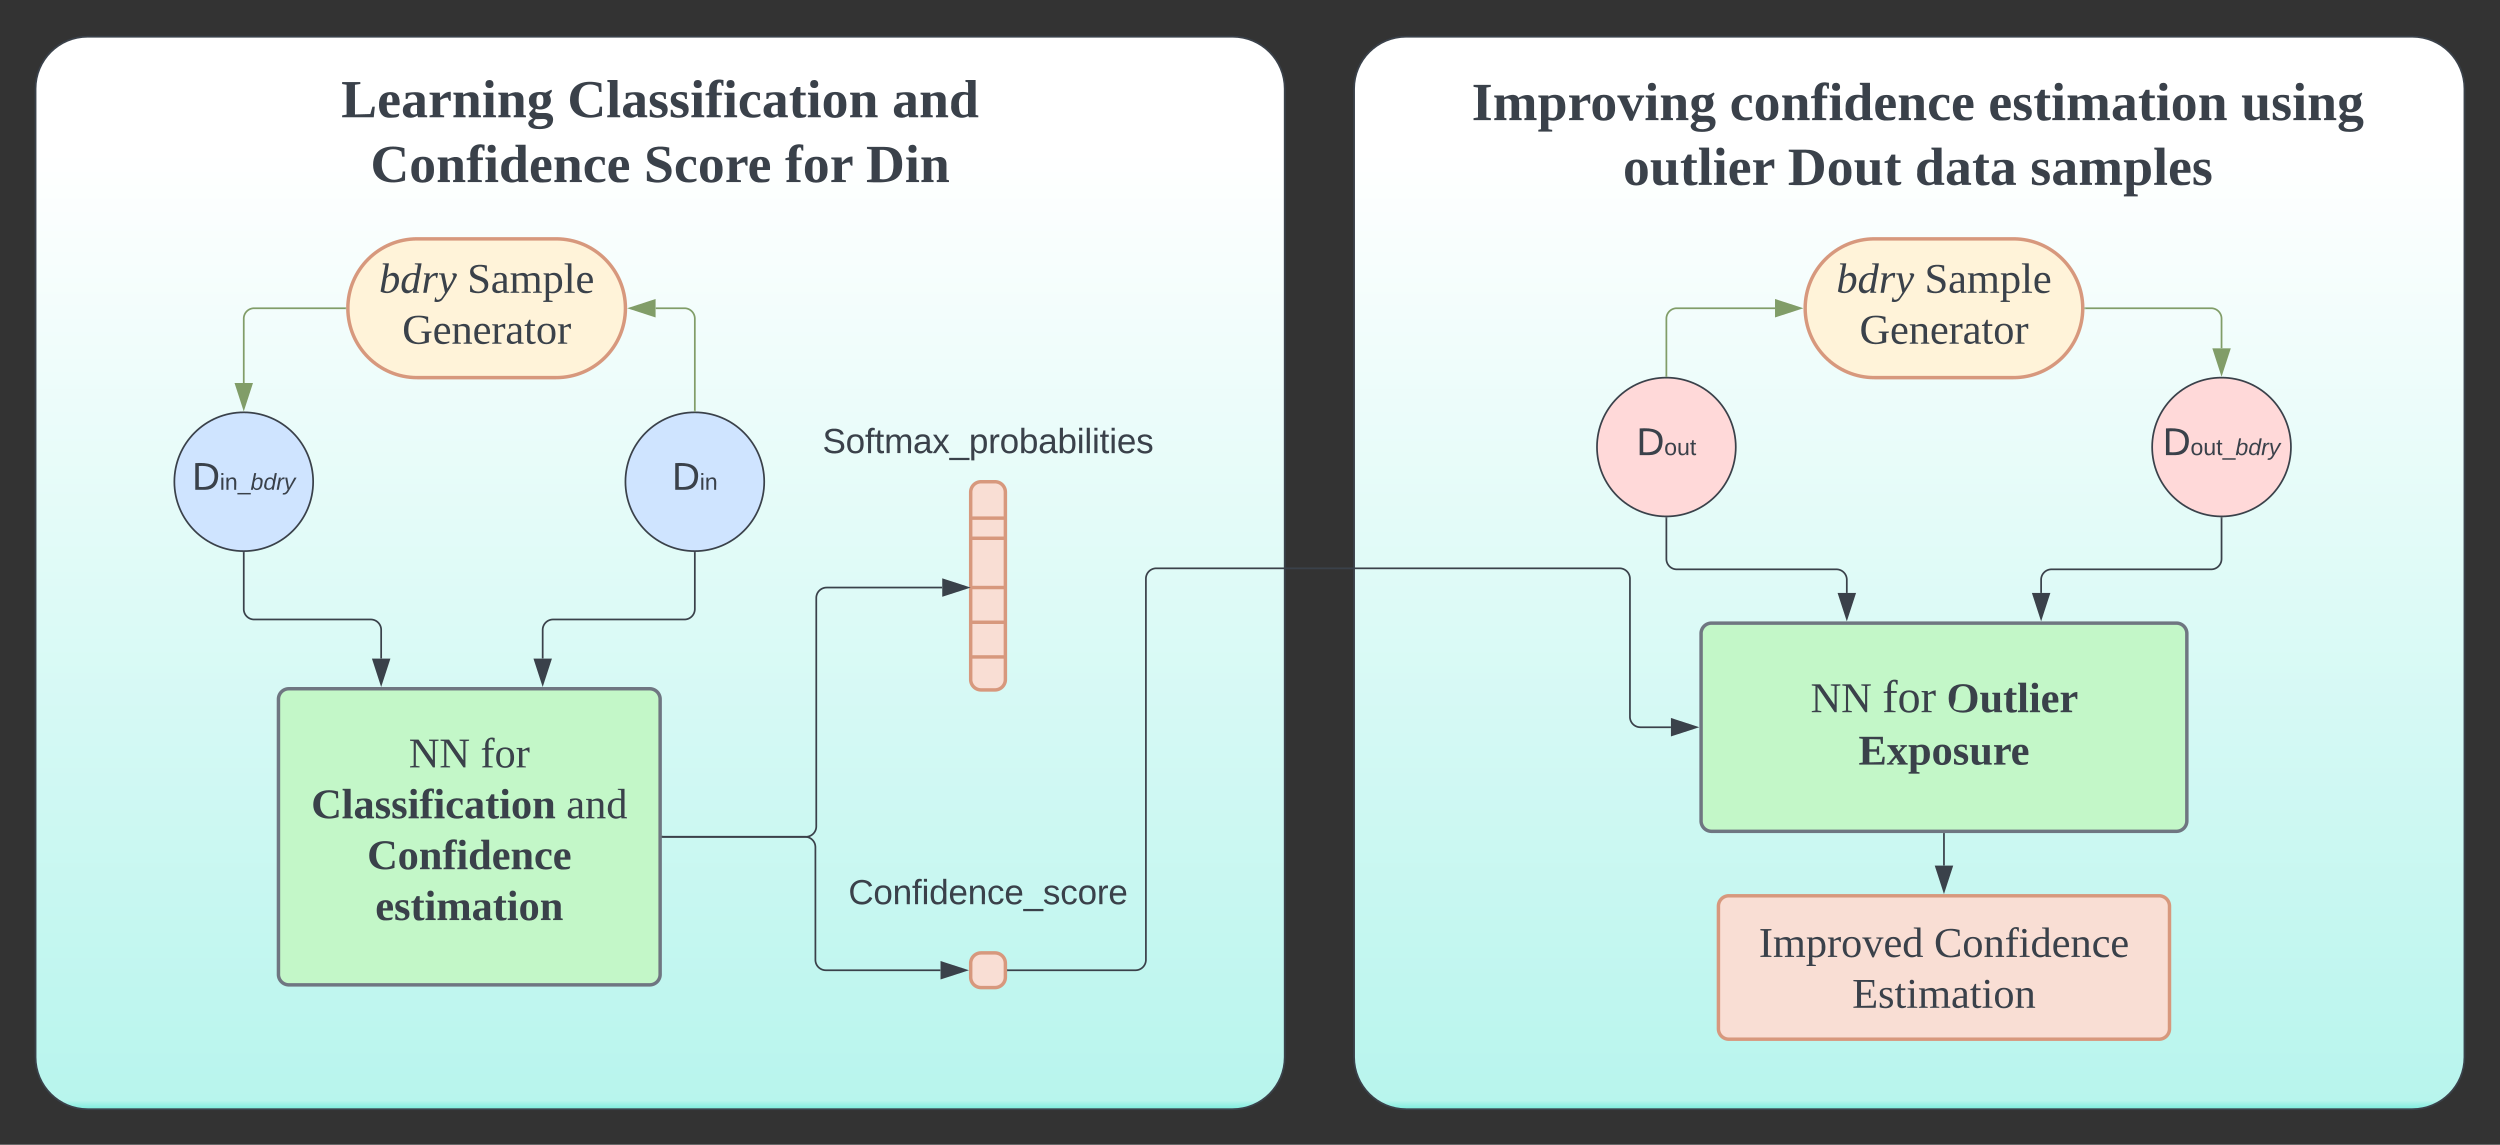 <svg xmlns="http://www.w3.org/2000/svg" xmlns:xlink="http://www.w3.org/1999/xlink" xmlns:lucid="lucid" width="1441" height="659.83"><rect width="100%" height="100%" fill="#333333" stroke="none"/><g transform="translate(-159.5 -70.75)" lucid:page-tab-id="0_0"><path d="M870 91.92c16.57 0 30 13.43 30 30v558.16c0 16.57-13.43 30-30 30H210c-16.57 0-30-13.43-30-30V121.92c0-16.57 13.43-30 30-30z" stroke="#3a414a" fill="url(#a)"/><path d="M1550 91.92c16.57 0 30 13.43 30 30v558.16c0 16.57-13.43 30-30 30H970c-16.57 0-30-13.43-30-30V121.92c0-16.57 13.43-30 30-30z" stroke="#3a414a" fill="url(#b)"/><path d="M600 348.42c0 22.1-17.9 40-40 40s-40-17.9-40-40 17.9-40 40-40 40 17.9 40 40z" stroke="#3a414a" fill="#cfe4ff"/><use xlink:href="#c" transform="matrix(1,0,0,1,525,313.417) translate(21.84 39.653)"/><path d="M340 348.42c0 22.1-17.9 40-40 40s-40-17.9-40-40 17.9-40 40-40 40 17.9 40 40z" stroke="#3a414a" fill="#cfe4ff"/><use xlink:href="#d" transform="matrix(1,0,0,1,265,313.417) translate(5.191 39.653)"/><path d="M480 208.42c22.1 0 40 17.9 40 40s-17.9 40-40 40h-80c-22.1 0-40-17.9-40-40s17.9-40 40-40z" stroke="#d7987d" stroke-width="2" fill="#fff3d9"/><use xlink:href="#e" transform="matrix(1,0,0,1,365,213.417) translate(12.977 26.118)"/><use xlink:href="#f" transform="matrix(1,0,0,1,365,213.417) translate(63.835 26.118)"/><use xlink:href="#g" transform="matrix(1,0,0,1,365,213.417) translate(26.32 55.451)"/><path d="M320 473.75a6 6 0 0 1 6-6h208a6 6 0 0 1 6 6v158.67a6 6 0 0 1-6 6H326a6 6 0 0 1-6-6z" stroke="#6f7681" stroke-width="2" fill="#c3f7c8"/><use xlink:href="#h" transform="matrix(1,0,0,1,332,479.75) translate(63.167 33.337)"/><use xlink:href="#i" transform="matrix(1,0,0,1,332,479.75) translate(104.451 33.337)"/><use xlink:href="#j" transform="matrix(1,0,0,1,332,479.75) translate(6.843 62.67)"/><use xlink:href="#k" transform="matrix(1,0,0,1,332,479.75) translate(153.917 62.67)"/><use xlink:href="#l" transform="matrix(1,0,0,1,332,479.75) translate(39.096 92.003)"/><use xlink:href="#m" transform="matrix(1,0,0,1,332,479.75) translate(43.815 121.337)"/><path d="M719 354.42a6 6 0 0 1 6-6h8a6 6 0 0 1 6 6v108a6 6 0 0 1-6 6h-8a6 6 0 0 1-6-6zM719 626a6 6 0 0 1 6-6h8a6 6 0 0 1 6 6v8a6 6 0 0 1-6 6h-8a6 6 0 0 1-6-6z" stroke="#d7987d" stroke-width="2" fill="#f9ded4"/><path d="M719.5 369.42a.5.5 0 0 1 .5-.5h18a.5.5 0 0 1 .5.5.5.5 0 0 1-.5.5h-18a.5.5 0 0 1-.5-.5zM719.5 381a.5.5 0 0 1 .5-.5h18a.5.5 0 0 1 .5.5.5.5 0 0 1-.5.5h-18a.5.5 0 0 1-.5-.5zM719.5 409.42a.5.5 0 0 1 .5-.5h18a.5.5 0 0 1 .5.5.5.5 0 0 1-.5.5h-18a.5.5 0 0 1-.5-.5zM719.5 429.42a.5.5 0 0 1 .5-.5h18a.5.5 0 0 1 .5.5.5.5 0 0 1-.5.5h-18a.5.5 0 0 1-.5-.5zM719.5 449.42a.5.5 0 0 1 .5-.5h18a.5.5 0 0 1 .5.5.5.5 0 0 1-.5.5h-18a.5.5 0 0 1-.5-.5z" stroke="#d7987d" fill="none"/><path d="M560 307.42v-53a6 6 0 0 0-6-6h-16.62" stroke="#819d68" fill="none"/><path d="M560.5 307.95l-.5-.03h-.5v-.52h1z" stroke="#819d68" stroke-width=".05" fill="#819d68"/><path d="M522.62 248.42l14.26-4.64v9.27z" stroke="#819d68" fill="#819d68"/><path d="M358.5 248.42H306a6 6 0 0 0-6 6v37.1" stroke="#819d68" fill="none"/><path d="M359 248.4l.02.52h-.53v-1h.53z" stroke="#819d68" stroke-width=".05" fill="#819d68"/><path d="M300 306.3l-4.63-14.27h9.26z" stroke="#819d68" fill="#819d68"/><path d="M300 389.42v32.4a6 6 0 0 0 6 6h67.2a6 6 0 0 1 6 6v16.55" stroke="#3a414a" fill="none"/><path d="M300 388.92l.5-.02v.53h-1v-.54z" stroke="#3a414a" stroke-width=".05" fill="#3a414a"/><path d="M379.2 465.13l-4.63-14.26h9.27z" stroke="#3a414a" fill="#3a414a"/><path d="M560 389.42v32.4a6 6 0 0 1-6 6h-75.7a6 6 0 0 0-6 6v16.55" stroke="#3a414a" fill="none"/><path d="M560 388.92l.5-.02v.53h-1v-.54z" stroke="#3a414a" stroke-width=".05" fill="#3a414a"/><path d="M472.3 465.13l-4.63-14.26h9.27z" stroke="#3a414a" fill="#3a414a"/><path d="M541.5 553.08H624a6 6 0 0 0 6-6V415.42a6 6 0 0 1 6-6h66.6" stroke="#3a414a" fill="none"/><path d="M541.5 553.58h-.5v-1h.5z" stroke="#3a414a" stroke-width=".05" fill="#3a414a"/><path d="M717.38 409.42l-14.27 4.63v-9.27z" stroke="#3a414a" fill="#3a414a"/><path d="M541.5 553.08h82a6 6 0 0 1 6 6V624a6 6 0 0 0 6 6h66.12" stroke="#3a414a" fill="none"/><path d="M541.5 553.58h-.5v-1h.5z" stroke="#3a414a" stroke-width=".05" fill="#3a414a"/><path d="M716.38 630l-14.26 4.63v-9.26z" stroke="#3a414a" fill="#3a414a"/><path d="M1480 328.42c0 22.1-17.9 40-40 40s-40-17.9-40-40 17.9-40 40-40 40 17.9 40 40z" stroke="#3a414a" fill="#ffd9d9"/><use xlink:href="#n" transform="matrix(1,0,0,1,1405,293.417) translate(1.099 39.653)"/><path d="M1160 328.42c0 22.1-17.9 40-40 40s-40-17.9-40-40 17.9-40 40-40 40 17.9 40 40z" stroke="#3a414a" fill="#ffd9d9"/><use xlink:href="#o" transform="matrix(1,0,0,1,1085,293.417) translate(17.747 39.653)"/><path d="M1320 208.42c22.1 0 40 17.9 40 40s-17.9 40-40 40h-80c-22.1 0-40-17.9-40-40s17.9-40 40-40z" stroke="#d7987d" stroke-width="2" fill="#fff3d9"/><use xlink:href="#e" transform="matrix(1,0,0,1,1205,213.417) translate(12.977 26.118)"/><use xlink:href="#f" transform="matrix(1,0,0,1,1205,213.417) translate(63.835 26.118)"/><use xlink:href="#g" transform="matrix(1,0,0,1,1205,213.417) translate(26.32 55.451)"/><path d="M1140 435.92a6 6 0 0 1 6-6h268a6 6 0 0 1 6 6v108a6 6 0 0 1-6 6h-268a6 6 0 0 1-6-6z" stroke="#6f7681" stroke-width="2" fill="#c3f7c8"/><use xlink:href="#p" transform="matrix(1,0,0,1,1152,441.916) translate(51.136 39.333)"/><use xlink:href="#q" transform="matrix(1,0,0,1,1152,441.916) translate(92.42 39.333)"/><use xlink:href="#r" transform="matrix(1,0,0,1,1152,441.916) translate(129.494 39.333)"/><use xlink:href="#s" transform="matrix(1,0,0,1,1152,441.916) translate(78.738 69.556)"/><path d="M740.5 630H814a6 6 0 0 0 6-6V404.33a6 6 0 0 1 6-6h267a6 6 0 0 1 6 6v79.6a6 6 0 0 0 6 6h17.62" stroke="#3a414a" fill="none"/><path d="M740.5 630.5h-.5v-1h.5z" stroke="#3a414a" stroke-width=".05" fill="#3a414a"/><path d="M1137.38 489.92l-14.26 4.63v-9.27z" stroke="#3a414a" fill="#3a414a"/><path d="M1120 369.42v23.5a6 6 0 0 0 6 6h92a6 6 0 0 1 6 6v7.6" stroke="#3a414a" fill="none"/><path d="M1120 368.92l.5-.02v.53h-1v-.54z" stroke="#3a414a" stroke-width=".05" fill="#3a414a"/><path d="M1224 427.3l-4.63-14.27h9.27z" stroke="#3a414a" fill="#3a414a"/><path d="M1440 369.42v23.5a6 6 0 0 1-6 6h-92a6 6 0 0 0-6 6v7.6" stroke="#3a414a" fill="none"/><path d="M1440 368.92l.5-.02v.53h-1v-.54z" stroke="#3a414a" stroke-width=".05" fill="#3a414a"/><path d="M1336 427.3l-4.63-14.27h9.27z" stroke="#3a414a" fill="#3a414a"/><path d="M1120 287.42v-33a6 6 0 0 1 6-6h56.62" stroke="#819d68" fill="none"/><path d="M1120.5 287.95l-.5-.03h-.5v-.52h1z" stroke="#819d68" stroke-width=".05" fill="#819d68"/><path d="M1197.38 248.42l-14.26 4.63v-9.27z" stroke="#819d68" fill="#819d68"/><path d="M1361.5 248.42h72.5a6 6 0 0 1 6 6v17.1" stroke="#819d68" fill="none"/><path d="M1361.5 248.92h-.53l.03-.5-.02-.5h.53z" stroke="#819d68" stroke-width=".05" fill="#819d68"/><path d="M1440 286.3l-4.63-14.27h9.27z" stroke="#819d68" fill="#819d68"/><path d="M1280 551.42v18.28" stroke="#3a414a" fill="none"/><path d="M1280.5 551.43h-1v-.5h1z" stroke="#3a414a" stroke-width=".05" fill="#3a414a"/><path d="M1280 584.47l-4.63-14.27h9.27z" stroke="#3a414a" fill="#3a414a"/><path d="M1150 593.08a6 6 0 0 1 6-6h248a6 6 0 0 1 6 6v70.67a6 6 0 0 1-6 6h-248a6 6 0 0 1-6-6z" stroke="#d7987d" stroke-width="2" fill="#f9ded4"/><g><use xlink:href="#t" transform="matrix(1,0,0,1,1162,599.083) translate(11.293 23.243)"/><use xlink:href="#u" transform="matrix(1,0,0,1,1162,599.083) translate(112.262 23.243)"/><use xlink:href="#v" transform="matrix(1,0,0,1,1162,599.083) translate(65.105 52.576)"/></g><path d="M609 304.42a6 6 0 0 1 6-6h228a6 6 0 0 1 6 6v48a6 6 0 0 1-6 6H615a6 6 0 0 1-6-6z" stroke="#000" stroke-opacity="0" stroke-width="2" fill="#fff" fill-opacity="0"/><g><use xlink:href="#w" transform="matrix(1,0,0,1,614,303.417) translate(19.611 28.5)"/></g><path d="M609 564.42a6 6 0 0 1 6-6h228a6 6 0 0 1 6 6v48a6 6 0 0 1-6 6H615a6 6 0 0 1-6-6z" stroke="#000" stroke-opacity="0" stroke-width="2" fill="#fff" fill-opacity="0"/><g><use xlink:href="#x" transform="matrix(1,0,0,1,614,563.417) translate(34.528 28.5)"/></g><path d="M320 97.75a6 6 0 0 1 6-6h427a6 6 0 0 1 6 6v104.67a6 6 0 0 1-6 6H326a6 6 0 0 1-6-6z" stroke="#000" stroke-opacity="0" stroke-width="2" fill="#fff" fill-opacity="0"/><g><use xlink:href="#y" transform="matrix(1,0,0,1,325,96.75) translate(31.185 41.608)"/><use xlink:href="#z" transform="matrix(1,0,0,1,325,96.75) translate(161.506 41.608)"/><use xlink:href="#A" transform="matrix(1,0,0,1,325,96.75) translate(348.691 41.608)"/><use xlink:href="#B" transform="matrix(1,0,0,1,325,96.75) translate(47.994 78.941)"/><use xlink:href="#C" transform="matrix(1,0,0,1,325,96.75) translate(205.71 78.941)"/><use xlink:href="#D" transform="matrix(1,0,0,1,325,96.75) translate(286.944 78.941)"/><use xlink:href="#E" transform="matrix(1,0,0,1,325,96.75) translate(333.698 78.941)"/></g><path d="M980 113.75a6 6 0 0 1 6-6h557.75a6 6 0 0 1 6 6v72.67a6 6 0 0 1-6 6H986a6 6 0 0 1-6-6z" stroke="#000" stroke-opacity="0" stroke-width="2" fill="#fff" fill-opacity="0"/><g><use xlink:href="#F" transform="matrix(1,0,0,1,985,112.75) translate(22.815 27.233)"/><use xlink:href="#G" transform="matrix(1,0,0,1,985,112.75) translate(171.543 27.233)"/><use xlink:href="#H" transform="matrix(1,0,0,1,985,112.75) translate(320.617 27.233)"/><use xlink:href="#I" transform="matrix(1,0,0,1,985,112.75) translate(466.321 27.233)"/><use xlink:href="#J" transform="matrix(1,0,0,1,985,112.75) translate(109.969 64.566)"/><use xlink:href="#K" transform="matrix(1,0,0,1,985,112.75) translate(205.031 64.566)"/><use xlink:href="#L" transform="matrix(1,0,0,1,985,112.75) translate(278.315 64.566)"/><use xlink:href="#M" transform="matrix(1,0,0,1,985,112.75) translate(344.772 64.566)"/></g><defs><linearGradient gradientUnits="userSpaceOnUse" id="a" x1="180" y1="91.92" x2="180" y2="710.08"><stop offset="10.7%" stop-color="#fff"/><stop offset="99.18%" stop-color="#b8f5ed"/><stop offset="100%" stop-color="#7cecdd"/></linearGradient><linearGradient gradientUnits="userSpaceOnUse" id="b" x1="940" y1="91.92" x2="940" y2="710.08"><stop offset="10.7%" stop-color="#fff"/><stop offset="99.18%" stop-color="#b8f5ed"/><stop offset="100%" stop-color="#7cecdd"/></linearGradient><path fill="#3a414a" d="M30-248c118-7 216 8 213 122C240-48 200 0 122 0H30v-248zM63-27c89 8 146-16 146-99s-60-101-146-95v194" id="N"/><path fill="#3a414a" d="M24-231v-30h32v30H24zM24 0v-190h32V0H24" id="O"/><path fill="#3a414a" d="M117-194c89-4 53 116 60 194h-32v-121c0-31-8-49-39-48C34-167 62-67 57 0H25l-1-190h30c1 10-1 24 2 32 11-22 29-35 61-36" id="P"/><g id="c"><use transform="matrix(0.062,0,0,0.062,0,0)" xlink:href="#N"/><use transform="matrix(0.037,0,0,0.037,15.988,0)" xlink:href="#O"/><use transform="matrix(0.037,0,0,0.037,18.914,0)" xlink:href="#P"/></g><path fill="#3a414a" d="M-5 72V49h209v23H-5" id="Q"/><path fill="#3a414a" d="M68-162c25-46 127-43 121 31C183-60 169 1 98 4 69 5 53-11 43-31L36 0H5l52-261h31zm88 36c2-27-9-43-34-43-55 0-70 51-70 103 0 29 15 45 43 46 52 0 58-58 61-106" id="R"/><path fill="#3a414a" d="M133-28C103 26-5 8 13-77c13-62 24-115 90-117 29-1 46 15 56 35l19-102h32L160 0h-30zM45-64c-2 27 10 43 35 43 54-1 69-50 69-103 0-29-15-46-42-46-53-1-58 58-62 106" id="S"/><path fill="#3a414a" d="M66-151c12-25 30-51 66-40l-6 26C45-176 58-65 38 0H6l36-190h30" id="T"/><path fill="#3a414a" d="M198-190L69 30C53 58 25 83-20 72c4-11-1-27 19-22 33-1 43-29 59-52L20-190h32L79-34l84-156h35" id="U"/><g id="d"><use transform="matrix(0.062,0,0,0.062,0,0)" xlink:href="#N"/><use transform="matrix(0.037,0,0,0.037,15.988,0)" xlink:href="#O"/><use transform="matrix(0.037,0,0,0.037,18.914,0)" xlink:href="#P"/><use transform="matrix(0.037,0,0,0.037,26.321,0)" xlink:href="#Q"/><use transform="matrix(0.037,0,0,0.037,33.728,0)" xlink:href="#R"/><use transform="matrix(0.037,0,0,0.037,41.136,0)" xlink:href="#S"/><use transform="matrix(0.037,0,0,0.037,48.543,0)" xlink:href="#T"/><use transform="matrix(0.037,0,0,0.037,52.951,0)" xlink:href="#U"/></g><path fill="#3a414a" d="M169-111C172-24 90 29 13-11l41-227-24-4 2-8h52L65-138c13-15 31-32 56-32 33 0 47 25 48 59zm-31 5c0-53-56-47-76-17L44-19c52 30 94-31 94-87" id="V"/><path fill="#3a414a" d="M11-56c0-73 50-126 127-109l12-73-27-4 1-8h57L139-12l20 4-2 8h-50l5-27C96-11 82 4 58 4 25 4 11-21 11-56zm31-4c0 51 51 49 72 17l20-104c-54-29-92 30-92 87" id="W"/><path fill="#3a414a" d="M65-128c17-22 38-47 76-40l-8 43c-13 1-9-15-14-22-28 2-42 22-56 39L44 0H15l26-153-20-4 1-8h49" id="X"/><path fill="#3a414a" d="M122-165c22-2 49-2 35 26C123-72 82-1 38 57 25 74-1 83-30 75l6-36h8c-3 31 34 21 46 5C41 30 51 14 60-2L27-153l-19-4 1-8h45L80-37c17-35 45-62 52-105 2-11-14-11-10-23" id="Y"/><g id="e"><use transform="matrix(0.068,0,0,0.068,0,0)" xlink:href="#V"/><use transform="matrix(0.068,0,0,0.068,12.222,0)" xlink:href="#W"/><use transform="matrix(0.068,0,0,0.068,24.444,0)" xlink:href="#X"/><use transform="matrix(0.068,0,0,0.068,33.951,0)" xlink:href="#Y"/></g><path fill="#3a414a" d="M178-68c0 79-95 82-154 59v-54h12c1 35 22 52 60 52 50 0 69-58 33-82-39-24-105-21-105-85 0-67 86-66 142-53v49h-12l-6-29c-31-27-121-7-89 42 28 43 119 24 119 101" id="Z"/><path fill="#3a414a" d="M32-163c41-10 102-14 102 39v112c8 3 24-2 21 12h-45l-4-17C83 13 3 13 13-46c-2-50 45-50 92-51 4-36-5-70-42-56-6 2-12 4-16 6-4 7 0 23-15 20v-36zM42-47c0 41 41 33 63 22v-59c-34 1-63-1-63 37" id="aa"/><path fill="#3a414a" d="M126-118c4-37-42-32-68-25v131l24 4v8H8C5-13 21-9 28-12v-141c-7-3-23 1-20-12h48l1 13c22-15 77-30 92 2 32-22 104-36 104 29v109c8 3 24-2 21 12h-75v-8l25-4v-106c3-39-45-31-72-24 7 37 1 88 3 130l25 4v8h-78v-8l24-4v-106" id="ab"/><path fill="#3a414a" d="M166-85c3 67-44 102-111 85l1 64 29 4v9H6v-9l21-4v-217c-7-3-22 1-19-12h46l1 9c11-8 26-14 45-14 47 2 64 36 66 85zM56-13c53 14 83-14 78-72 7-53-33-79-78-60v132" id="ac"/><path fill="#3a414a" d="M65-12l28 4v8H7v-8l28-4v-226l-28-4v-8h58v238" id="ad"/><path fill="#3a414a" d="M84-170c49 0 66 33 63 87H46c-8 60 38 80 95 63v10C128-2 108 4 88 4 34 4 14-29 14-84c-1-54 22-86 70-86zm33 73c12-57-57-82-69-24-1 7-2 15-2 24h71" id="ae"/><g id="f"><use transform="matrix(0.068,0,0,0.068,0,0)" xlink:href="#Z"/><use transform="matrix(0.068,0,0,0.068,13.58,0)" xlink:href="#aa"/><use transform="matrix(0.068,0,0,0.068,24.377,0)" xlink:href="#ab"/><use transform="matrix(0.068,0,0,0.068,43.389,0)" xlink:href="#ac"/><use transform="matrix(0.068,0,0,0.068,55.611,0)" xlink:href="#ad"/><use transform="matrix(0.068,0,0,0.068,62.401,0)" xlink:href="#ae"/></g><path fill="#3a414a" d="M52-115c0 90 69 126 140 93v-67l-30-5v-9h87v9l-23 5v77c-27 8-56 16-90 16C59 2 15-37 15-115c-1-82 41-123 122-123 31 0 59 4 83 10v51h-12l-5-29c-15-12-38-18-65-18-66-1-86 42-86 109" id="af"/><path fill="#3a414a" d="M125-118c4-37-41-34-68-26v132l23 4v8H8C5-13 21-9 28-12v-141c-7-3-23 1-20-12h47l2 13c31-23 98-29 98 31v109c7 3 23-1 20 12h-72v-8l22-4v-106" id="ag"/><path fill="#3a414a" d="M57-145c16-10 35-24 60-25v45c-19 1-8-30-40-17l-20 6v124l29 4v8H7v-8l21-4v-141c-8-3-24 2-21-12h48" id="ah"/><path fill="#3a414a" d="M54-38c-1 25 24 26 44 20v12C71 10 25 9 25-35v-115H4c-2-14 14-10 21-15l18-38h11v38h38v15H54v112" id="ai"/><path fill="#3a414a" d="M90-170c52 0 76 32 76 87 0 54-24 87-77 87-51 0-75-34-75-87 0-54 24-87 76-87zM89-10c39 0 46-35 46-73 0-39-7-73-46-73-39 1-44 34-44 73s6 72 44 73" id="aj"/><g id="g"><use transform="matrix(0.068,0,0,0.068,0,0)" xlink:href="#af"/><use transform="matrix(0.068,0,0,0.068,17.586,0)" xlink:href="#ae"/><use transform="matrix(0.068,0,0,0.068,28.383,0)" xlink:href="#ag"/><use transform="matrix(0.068,0,0,0.068,40.605,0)" xlink:href="#ae"/><use transform="matrix(0.068,0,0,0.068,51.401,0)" xlink:href="#ah"/><use transform="matrix(0.068,0,0,0.068,59.481,0)" xlink:href="#aa"/><use transform="matrix(0.068,0,0,0.068,70.278,0)" xlink:href="#ai"/><use transform="matrix(0.068,0,0,0.068,77.068,0)" xlink:href="#aj"/><use transform="matrix(0.068,0,0,0.068,89.29,0)" xlink:href="#ah"/></g><path fill="#3a414a" d="M203-222l-32-4v-10h81v10l-31 4V0h-17L59-212v198l32 5v9H10v-9l31-5v-208l-31-4v-10h72L203-61v-161" id="ak"/><g id="h"><use transform="matrix(0.068,0,0,0.068,0,0)" xlink:href="#ak"/><use transform="matrix(0.068,0,0,0.068,17.586,0)" xlink:href="#ak"/></g><path fill="#3a414a" d="M103-236c-39-15-35 32-34 71h44v15H69v136l35 6v8H15v-8l25-6v-136H11v-9l29-7c-6-59 23-100 80-84v36c-15 2-12-14-17-22" id="al"/><g id="i"><use transform="matrix(0.068,0,0,0.068,0,0)" xlink:href="#al"/><use transform="matrix(0.068,0,0,0.068,8.08,0)" xlink:href="#aj"/><use transform="matrix(0.068,0,0,0.068,20.302,0)" xlink:href="#ah"/></g><path fill="#3a414a" d="M76-116c0 86 71 126 135 84l6-39h16l-1 60C138 21 18 1 18-115c0-117 106-141 210-112l1 57h-16l-5-34c-13-9-32-16-54-16-60 0-78 42-78 104" id="am"/><path fill="#3a414a" d="M76-16l18 4V0H7v-12l18-4v-218l-17-4v-12h68v234" id="an"/><path fill="#3a414a" d="M31-163c51-5 127-20 127 40v107l17 4V0h-61l-4-13C82 13 12 12 12-46c0-51 46-52 95-53 9-45-22-69-57-44l-7 20H31v-40zM62-47c0 30 26 34 45 23v-59c-28 0-45 6-45 36" id="ao"/><path fill="#3a414a" d="M102-142c-14-17-68-15-54 18 24 26 83 17 83 72 0 62-72 62-120 47v-45h12c4 23 16 37 43 37 35 0 39-37 9-46-31-9-65-19-64-61 0-52 59-55 108-45v43h-11" id="ap"/><path fill="#3a414a" d="M77-16l18 4V0H8v-12l18-4v-133l-17-5v-11h68v149zM51-196c-16 0-27-10-27-27s10-27 27-27 27 11 27 27c0 17-10 27-27 27" id="aq"/><path fill="#3a414a" d="M107-230c-31-13-29 30-29 65h34v18H78v131l27 4V0H10v-12l18-4v-131H3v-12l25-7c-8-66 31-98 95-84v39h-11" id="ar"/><path fill="#3a414a" d="M109-18c15 0 31-2 42-6v14c-11 9-31 13-51 13-59 0-86-28-88-86-3-75 66-101 135-80v48h-13c-3-20-7-40-34-37-51 7-55 138 9 134" id="as"/><path fill="#3a414a" d="M78-41c-2 24 21 26 40 20C122 3 98 2 77 4 5 10 32-84 27-147H6v-11l25-7 21-38h26v38h35v18H78v106" id="at"/><path fill="#3a414a" d="M90-170c54-1 76 32 76 87 1 56-23 87-77 87-53 0-75-32-75-87s23-86 76-87zM89-14c28-2 26-38 26-69s3-69-26-69c-27 0-24 39-24 69s-3 66 24 69" id="au"/><path fill="#3a414a" d="M127-114c3-31-26-38-50-25v123l15 4V0H10v-12l16-4v-133l-16-5v-11h64l2 14c31-23 102-32 102 30v105l17 4V0h-82v-12l14-4v-98" id="av"/><g id="j"><use transform="matrix(0.068,0,0,0.068,0,0)" xlink:href="#am"/><use transform="matrix(0.068,0,0,0.068,17.586,0)" xlink:href="#an"/><use transform="matrix(0.068,0,0,0.068,24.377,0)" xlink:href="#ao"/><use transform="matrix(0.068,0,0,0.068,36.599,0)" xlink:href="#ap"/><use transform="matrix(0.068,0,0,0.068,46.105,0)" xlink:href="#ap"/><use transform="matrix(0.068,0,0,0.068,55.611,0)" xlink:href="#aq"/><use transform="matrix(0.068,0,0,0.068,62.401,0)" xlink:href="#ar"/><use transform="matrix(0.068,0,0,0.068,70.481,0)" xlink:href="#aq"/><use transform="matrix(0.068,0,0,0.068,77.272,0)" xlink:href="#as"/><use transform="matrix(0.068,0,0,0.068,88.068,0)" xlink:href="#ao"/><use transform="matrix(0.068,0,0,0.068,100.29,0)" xlink:href="#at"/><use transform="matrix(0.068,0,0,0.068,108.37,0)" xlink:href="#aq"/><use transform="matrix(0.068,0,0,0.068,115.16,0)" xlink:href="#au"/><use transform="matrix(0.068,0,0,0.068,127.383,0)" xlink:href="#av"/></g><path fill="#3a414a" d="M13-81c0-71 46-101 114-85l-1-72-28-4v-8h57v238c8 3 24-2 21 12h-47l-2-12C80 23 13-1 13-81zm77-74c-37 1-44 33-45 74 0 38 9 66 45 66 14 0 27-3 36-7v-130c-10-1-24-3-36-3" id="aw"/><g id="k"><use transform="matrix(0.068,0,0,0.068,0,0)" xlink:href="#aa"/><use transform="matrix(0.068,0,0,0.068,10.796,0)" xlink:href="#ag"/><use transform="matrix(0.068,0,0,0.068,23.019,0)" xlink:href="#aw"/></g><path fill="#3a414a" d="M15-82c-4-69 47-101 113-83l-1-69-17-4v-12h68v234l18 4V0h-63l-4-9C77 23 5-9 15-82zm112-66c-43-16-64 17-61 65 2 33 3 67 32 67 12 0 22-3 29-8v-124" id="ax"/><path fill="#3a414a" d="M12-83c0-55 22-85 75-86 52-1 66 33 63 88H64c-1 37 6 64 44 63 14 0 28-4 39-6 3 28-28 25-55 27-57 4-80-31-80-86zm90-17c2-26 0-63-27-48-10 9-11 28-11 48h38" id="ay"/><g id="l"><use transform="matrix(0.068,0,0,0.068,0,0)" xlink:href="#am"/><use transform="matrix(0.068,0,0,0.068,17.586,0)" xlink:href="#au"/><use transform="matrix(0.068,0,0,0.068,29.809,0)" xlink:href="#av"/><use transform="matrix(0.068,0,0,0.068,43.389,0)" xlink:href="#ar"/><use transform="matrix(0.068,0,0,0.068,51.469,0)" xlink:href="#aq"/><use transform="matrix(0.068,0,0,0.068,58.259,0)" xlink:href="#ax"/><use transform="matrix(0.068,0,0,0.068,71.84,0)" xlink:href="#ay"/><use transform="matrix(0.068,0,0,0.068,82.636,0)" xlink:href="#av"/><use transform="matrix(0.068,0,0,0.068,96.216,0)" xlink:href="#as"/><use transform="matrix(0.068,0,0,0.068,107.012,0)" xlink:href="#ay"/></g><path fill="#3a414a" d="M126-114c3-31-27-37-49-25v123l15 4V0H10v-12l16-4v-133l-16-5v-11h64l2 14c24-16 81-33 96 3 30-24 105-39 105 27v105l17 4V0h-82v-12l14-4v-98c4-33-27-37-51-24 5 35 0 82 2 122l17 4V0h-83v-12l15-4v-98" id="az"/><g id="m"><use transform="matrix(0.068,0,0,0.068,0,0)" xlink:href="#ay"/><use transform="matrix(0.068,0,0,0.068,10.796,0)" xlink:href="#ap"/><use transform="matrix(0.068,0,0,0.068,20.302,0)" xlink:href="#at"/><use transform="matrix(0.068,0,0,0.068,28.383,0)" xlink:href="#aq"/><use transform="matrix(0.068,0,0,0.068,35.173,0)" xlink:href="#az"/><use transform="matrix(0.068,0,0,0.068,55.475,0)" xlink:href="#ao"/><use transform="matrix(0.068,0,0,0.068,67.698,0)" xlink:href="#at"/><use transform="matrix(0.068,0,0,0.068,75.778,0)" xlink:href="#aq"/><use transform="matrix(0.068,0,0,0.068,82.568,0)" xlink:href="#au"/><use transform="matrix(0.068,0,0,0.068,94.79,0)" xlink:href="#av"/></g><path fill="#3a414a" d="M100-194c62-1 85 37 85 99 1 63-27 99-86 99S16-35 15-95c0-66 28-99 85-99zM99-20c44 1 53-31 53-75 0-43-8-75-51-75s-53 32-53 75 10 74 51 75" id="aA"/><path fill="#3a414a" d="M84 4C-5 8 30-112 23-190h32v120c0 31 7 50 39 49 72-2 45-101 50-169h31l1 190h-30c-1-10 1-25-2-33-11 22-28 36-60 37" id="aB"/><path fill="#3a414a" d="M59-47c-2 24 18 29 38 22v24C64 9 27 4 27-40v-127H5v-23h24l9-43h21v43h35v23H59v120" id="aC"/><g id="n"><use transform="matrix(0.062,0,0,0.062,0,0)" xlink:href="#N"/><use transform="matrix(0.037,0,0,0.037,15.988,0)" xlink:href="#aA"/><use transform="matrix(0.037,0,0,0.037,23.395,0)" xlink:href="#aB"/><use transform="matrix(0.037,0,0,0.037,30.802,0)" xlink:href="#aC"/><use transform="matrix(0.037,0,0,0.037,34.506,0)" xlink:href="#Q"/><use transform="matrix(0.037,0,0,0.037,41.914,0)" xlink:href="#R"/><use transform="matrix(0.037,0,0,0.037,49.321,0)" xlink:href="#S"/><use transform="matrix(0.037,0,0,0.037,56.728,0)" xlink:href="#T"/><use transform="matrix(0.037,0,0,0.037,61.136,0)" xlink:href="#U"/></g><g id="o"><use transform="matrix(0.062,0,0,0.062,0,0)" xlink:href="#N"/><use transform="matrix(0.037,0,0,0.037,15.988,0)" xlink:href="#aA"/><use transform="matrix(0.037,0,0,0.037,23.395,0)" xlink:href="#aB"/><use transform="matrix(0.037,0,0,0.037,30.802,0)" xlink:href="#aC"/></g><g id="p"><use transform="matrix(0.068,0,0,0.068,0,0)" xlink:href="#ak"/><use transform="matrix(0.068,0,0,0.068,17.586,0)" xlink:href="#ak"/></g><g id="q"><use transform="matrix(0.074,0,0,0.074,0,0)" xlink:href="#al"/><use transform="matrix(0.074,0,0,0.074,8.815,0)" xlink:href="#aj"/><use transform="matrix(0.074,0,0,0.074,22.148,0)" xlink:href="#ah"/></g><path fill="#3a414a" d="M140-221c-55 0-64 47-64 103S8-14 140-14c56 0 64-48 64-104s-9-103-64-103zm0 225C61 4 18-36 18-118c0-81 41-120 122-120 80 0 122 39 122 120C262-36 219 4 140 4" id="aD"/><path fill="#3a414a" d="M73-51c-3 31 27 38 51 25v-123l-16-5v-11h66v149l17 4V0h-65l-2-14C94 9 22 18 22-44v-105l-17-5v-11h68v114" id="aE"/><path fill="#3a414a" d="M132-132c-21 0-37 9-50 16v100l26 4V0H10v-12l21-4v-133l-21-5v-11h69l2 34c17-18 35-41 71-40v61c-17 3-14-14-20-22" id="aF"/><g id="r"><use transform="matrix(0.068,0,0,0.068,0,0)" xlink:href="#aD"/><use transform="matrix(0.068,0,0,0.068,19.012,0)" xlink:href="#aE"/><use transform="matrix(0.068,0,0,0.068,32.593,0)" xlink:href="#at"/><use transform="matrix(0.068,0,0,0.068,40.673,0)" xlink:href="#an"/><use transform="matrix(0.068,0,0,0.068,47.463,0)" xlink:href="#aq"/><use transform="matrix(0.068,0,0,0.068,54.253,0)" xlink:href="#ay"/><use transform="matrix(0.068,0,0,0.068,65.049,0)" xlink:href="#aF"/></g><path fill="#3a414a" d="M6-13l30-5v-200l-30-5v-13h201v60h-16l-6-38-93-2v86h61l6-26h16v73h-16l-6-27H92v91l104-3 10-44h16l-4 66H6v-13" id="aG"/><path fill="#3a414a" d="M5-154v-11h89v11l-19 5 24 37 32-37-16-5v-11h56v11l-15 4-46 54 52 81 16 4V0H90v-11l18-4-29-45-38 45 17 4V0H1v-11l15-3 53-62-48-73" id="aH"/><path fill="#3a414a" d="M186-86c2 69-46 103-114 85l1 62 25 4v12H5V65l18-4v-210l-18-5v-11h67v8c12-8 26-13 46-13 49 2 67 30 68 84zm-83 71c28 0 31-33 31-69 0-34-2-66-30-66-12 0-23 3-31 7v124c9 2 20 4 30 4" id="aI"/><g id="s"><use transform="matrix(0.068,0,0,0.068,0,0)" xlink:href="#aG"/><use transform="matrix(0.068,0,0,0.068,16.296,0)" xlink:href="#aH"/><use transform="matrix(0.068,0,0,0.068,28.519,0)" xlink:href="#aI"/><use transform="matrix(0.068,0,0,0.068,42.099,0)" xlink:href="#au"/><use transform="matrix(0.068,0,0,0.068,54.321,0)" xlink:href="#ap"/><use transform="matrix(0.068,0,0,0.068,63.827,0)" xlink:href="#aE"/><use transform="matrix(0.068,0,0,0.068,77.407,0)" xlink:href="#aF"/><use transform="matrix(0.068,0,0,0.068,87.728,0)" xlink:href="#ay"/></g><path fill="#3a414a" d="M77-14l30 5v9H13v-9l30-5v-208l-30-4v-10h94v10l-30 4v208" id="aJ"/><path fill="#3a414a" d="M164-154L98 4H85L17-153c-7-3-20 0-17-12h77v8l-26 4L99-38l46-115-26-4v-8h61v8" id="aK"/><g id="t"><use transform="matrix(0.068,0,0,0.068,0,0)" xlink:href="#aJ"/><use transform="matrix(0.068,0,0,0.068,8.08,0)" xlink:href="#ab"/><use transform="matrix(0.068,0,0,0.068,27.093,0)" xlink:href="#ac"/><use transform="matrix(0.068,0,0,0.068,39.315,0)" xlink:href="#ah"/><use transform="matrix(0.068,0,0,0.068,47.395,0)" xlink:href="#aj"/><use transform="matrix(0.068,0,0,0.068,59.617,0)" xlink:href="#aK"/><use transform="matrix(0.068,0,0,0.068,71.84,0)" xlink:href="#ae"/><use transform="matrix(0.068,0,0,0.068,82.636,0)" xlink:href="#aw"/></g><path fill="#3a414a" d="M52-115c0 93 80 130 150 87l7-35h11l-1 55c-23 7-52 12-83 12C60 4 19-37 15-115c-5-113 97-141 201-114l1 51h-12l-5-30c-15-9-39-16-62-16-66 0-86 41-86 109" id="aL"/><path fill="#3a414a" d="M47-200c-23 0-25-39 0-38 13 0 18 7 20 19-1 11-8 19-20 19zM65-12l28 4v8H8v-8l28-4v-141l-24-4v-8h53v153" id="aM"/><path fill="#3a414a" d="M45-84c0 64 52 80 104 63 1 25-30 25-55 25-56 0-80-32-80-88 0-76 62-98 131-80v46h-10c-5-15-4-31-23-35-47-10-67 21-67 69" id="aN"/><g id="u"><use transform="matrix(0.068,0,0,0.068,0,0)" xlink:href="#aL"/><use transform="matrix(0.068,0,0,0.068,16.296,0)" xlink:href="#aj"/><use transform="matrix(0.068,0,0,0.068,28.519,0)" xlink:href="#ag"/><use transform="matrix(0.068,0,0,0.068,40.741,0)" xlink:href="#al"/><use transform="matrix(0.068,0,0,0.068,48.821,0)" xlink:href="#aM"/><use transform="matrix(0.068,0,0,0.068,55.611,0)" xlink:href="#aw"/><use transform="matrix(0.068,0,0,0.068,67.833,0)" xlink:href="#ae"/><use transform="matrix(0.068,0,0,0.068,78.63,0)" xlink:href="#ag"/><use transform="matrix(0.068,0,0,0.068,90.852,0)" xlink:href="#aN"/><use transform="matrix(0.068,0,0,0.068,101.648,0)" xlink:href="#ae"/></g><path fill="#3a414a" d="M10-9l31-5v-208l-31-4v-10h177v57h-11l-6-38c-28-4-63-3-95-3v92h63l6-28h11v73h-11l-6-29H75v96l105-3 10-43h12l-3 62H10v-9" id="aO"/><path fill="#3a414a" d="M41-130c7 48 86 23 86 84 0 56-69 57-112 41v-40c20 0 9 29 31 31 35 19 77-26 41-50-27-18-72-13-72-59 0-50 58-52 100-41v36c-19 1-8-25-28-25-21-7-50-1-46 23" id="aP"/><g id="v"><use transform="matrix(0.068,0,0,0.068,0,0)" xlink:href="#aO"/><use transform="matrix(0.068,0,0,0.068,14.87,0)" xlink:href="#aP"/><use transform="matrix(0.068,0,0,0.068,24.377,0)" xlink:href="#ai"/><use transform="matrix(0.068,0,0,0.068,31.167,0)" xlink:href="#aM"/><use transform="matrix(0.068,0,0,0.068,37.957,0)" xlink:href="#ab"/><use transform="matrix(0.068,0,0,0.068,56.969,0)" xlink:href="#aa"/><use transform="matrix(0.068,0,0,0.068,67.765,0)" xlink:href="#ai"/><use transform="matrix(0.068,0,0,0.068,74.556,0)" xlink:href="#aM"/><use transform="matrix(0.068,0,0,0.068,81.346,0)" xlink:href="#aj"/><use transform="matrix(0.068,0,0,0.068,93.568,0)" xlink:href="#ag"/></g><path fill="#3a414a" d="M185-189c-5-48-123-54-124 2 14 75 158 14 163 119 3 78-121 87-175 55-17-10-28-26-33-46l33-7c5 56 141 63 141-1 0-78-155-14-162-118-5-82 145-84 179-34 5 7 8 16 11 25" id="aQ"/><path fill="#3a414a" d="M101-234c-31-9-42 10-38 44h38v23H63V0H32v-167H5v-23h27c-7-52 17-82 69-68v24" id="aR"/><path fill="#3a414a" d="M210-169c-67 3-38 105-44 169h-31v-121c0-29-5-50-35-48C34-165 62-65 56 0H25l-1-190h30c1 10-1 24 2 32 10-44 99-50 107 0 11-21 27-35 58-36 85-2 47 119 55 194h-31v-121c0-29-5-49-35-48" id="aS"/><path fill="#3a414a" d="M141-36C126-15 110 5 73 4 37 3 15-17 15-53c-1-64 63-63 125-63 3-35-9-54-41-54-24 1-41 7-42 31l-33-3c5-37 33-52 76-52 45 0 72 20 72 64v82c-1 20 7 32 28 27v20c-31 9-61-2-59-35zM48-53c0 20 12 33 32 33 41-3 63-29 60-74-43 2-92-5-92 41" id="aT"/><path fill="#3a414a" d="M141 0L90-78 38 0H4l68-98-65-92h35l48 74 47-74h35l-64 92 68 98h-35" id="aU"/><path fill="#3a414a" d="M115-194c55 1 70 41 70 98S169 2 115 4C84 4 66-9 55-30l1 105H24l-1-265h31l2 30c10-21 28-34 59-34zm-8 174c40 0 45-34 45-75s-6-73-45-74c-42 0-51 32-51 76 0 43 10 73 51 73" id="aV"/><path fill="#3a414a" d="M114-163C36-179 61-72 57 0H25l-1-190h30c1 12-1 29 2 39 6-27 23-49 58-41v29" id="aW"/><path fill="#3a414a" d="M115-194c53 0 69 39 70 98 0 66-23 100-70 100C84 3 66-7 56-30L54 0H23l1-261h32v101c10-23 28-34 59-34zm-8 174c40 0 45-34 45-75 0-40-5-75-45-74-42 0-51 32-51 76 0 43 10 73 51 73" id="aX"/><path fill="#3a414a" d="M24 0v-261h32V0H24" id="aY"/><path fill="#3a414a" d="M100-194c63 0 86 42 84 106H49c0 40 14 67 53 68 26 1 43-12 49-29l28 8c-11 28-37 45-77 45C44 4 14-33 15-96c1-61 26-98 85-98zm52 81c6-60-76-77-97-28-3 7-6 17-6 28h103" id="aZ"/><path fill="#3a414a" d="M135-143c-3-34-86-38-87 0 15 53 115 12 119 90S17 21 10-45l28-5c4 36 97 45 98 0-10-56-113-15-118-90-4-57 82-63 122-42 12 7 21 19 24 35" id="ba"/><g id="w"><use transform="matrix(0.056,0,0,0.056,0,0)" xlink:href="#aQ"/><use transform="matrix(0.056,0,0,0.056,13.333,0)" xlink:href="#aA"/><use transform="matrix(0.056,0,0,0.056,24.444,0)" xlink:href="#aR"/><use transform="matrix(0.056,0,0,0.056,30,0)" xlink:href="#aC"/><use transform="matrix(0.056,0,0,0.056,35.556,0)" xlink:href="#aS"/><use transform="matrix(0.056,0,0,0.056,52.167,0)" xlink:href="#aT"/><use transform="matrix(0.056,0,0,0.056,63.278,0)" xlink:href="#aU"/><use transform="matrix(0.056,0,0,0.056,73.278,0)" xlink:href="#Q"/><use transform="matrix(0.056,0,0,0.056,84.389,0)" xlink:href="#aV"/><use transform="matrix(0.056,0,0,0.056,95.5,0)" xlink:href="#aW"/><use transform="matrix(0.056,0,0,0.056,102.111,0)" xlink:href="#aA"/><use transform="matrix(0.056,0,0,0.056,113.222,0)" xlink:href="#aX"/><use transform="matrix(0.056,0,0,0.056,124.333,0)" xlink:href="#aT"/><use transform="matrix(0.056,0,0,0.056,135.444,0)" xlink:href="#aX"/><use transform="matrix(0.056,0,0,0.056,146.556,0)" xlink:href="#O"/><use transform="matrix(0.056,0,0,0.056,150.944,0)" xlink:href="#aY"/><use transform="matrix(0.056,0,0,0.056,155.333,0)" xlink:href="#O"/><use transform="matrix(0.056,0,0,0.056,159.722,0)" xlink:href="#aC"/><use transform="matrix(0.056,0,0,0.056,165.278,0)" xlink:href="#O"/><use transform="matrix(0.056,0,0,0.056,169.667,0)" xlink:href="#aZ"/><use transform="matrix(0.056,0,0,0.056,180.778,0)" xlink:href="#ba"/></g><path fill="#3a414a" d="M212-179c-10-28-35-45-73-45-59 0-87 40-87 99 0 60 29 101 89 101 43 0 62-24 78-52l27 14C228-24 195 4 139 4 59 4 22-46 18-125c-6-104 99-153 187-111 19 9 31 26 39 46" id="bb"/><path fill="#3a414a" d="M85-194c31 0 48 13 60 33l-1-100h32l1 261h-30c-2-10 0-23-3-31C134-8 116 4 85 4 32 4 16-35 15-94c0-66 23-100 70-100zm9 24c-40 0-46 34-46 75 0 40 6 74 45 74 42 0 51-32 51-76 0-42-9-74-50-73" id="bc"/><path fill="#3a414a" d="M96-169c-40 0-48 33-48 73s9 75 48 75c24 0 41-14 43-38l32 2c-6 37-31 61-74 61-59 0-76-41-82-99-10-93 101-131 147-64 4 7 5 14 7 22l-32 3c-4-21-16-35-41-35" id="bd"/><g id="x"><use transform="matrix(0.056,0,0,0.056,0,0)" xlink:href="#bb"/><use transform="matrix(0.056,0,0,0.056,14.389,0)" xlink:href="#aA"/><use transform="matrix(0.056,0,0,0.056,25.5,0)" xlink:href="#P"/><use transform="matrix(0.056,0,0,0.056,36.611,0)" xlink:href="#aR"/><use transform="matrix(0.056,0,0,0.056,42.167,0)" xlink:href="#O"/><use transform="matrix(0.056,0,0,0.056,46.556,0)" xlink:href="#bc"/><use transform="matrix(0.056,0,0,0.056,57.667,0)" xlink:href="#aZ"/><use transform="matrix(0.056,0,0,0.056,68.778,0)" xlink:href="#P"/><use transform="matrix(0.056,0,0,0.056,79.889,0)" xlink:href="#bd"/><use transform="matrix(0.056,0,0,0.056,89.889,0)" xlink:href="#aZ"/><use transform="matrix(0.056,0,0,0.056,101,0)" xlink:href="#Q"/><use transform="matrix(0.056,0,0,0.056,112.111,0)" xlink:href="#ba"/><use transform="matrix(0.056,0,0,0.056,122.111,0)" xlink:href="#bd"/><use transform="matrix(0.056,0,0,0.056,132.111,0)" xlink:href="#aA"/><use transform="matrix(0.056,0,0,0.056,143.222,0)" xlink:href="#aW"/><use transform="matrix(0.056,0,0,0.056,149.833,0)" xlink:href="#aZ"/></g><path fill="#3a414a" d="M128-223l-36 5v199l103-3 14-49h16l-7 71H6v-13l30-5v-200l-30-5v-13h122v13" id="be"/><path fill="#3a414a" d="M9 41c2-18 18-26 32-33C29 1 16-9 16-28l29-33c-21-9-31-25-31-51-2-56 61-65 111-53l39-20c13 12-9 24-14 36 35 54-17 114-90 92-17 34 27 28 56 28 36-1 61 12 60 46-2 46-39 62-91 62-38 0-71-6-76-38zm35-3c6 35 97 29 94-9-2-28-50-14-78-17-8 7-15 14-16 26zm20-150c0 22 4 40 23 40 20 0 24-17 24-40 0-24-4-40-24-40-19 0-23 17-23 40" id="bf"/><g id="y"><use transform="matrix(0.086,0,0,0.086,0,0)" xlink:href="#be"/><use transform="matrix(0.086,0,0,0.086,20.741,0)" xlink:href="#ay"/><use transform="matrix(0.086,0,0,0.086,34.481,0)" xlink:href="#ao"/><use transform="matrix(0.086,0,0,0.086,50.037,0)" xlink:href="#aF"/><use transform="matrix(0.086,0,0,0.086,63.778,0)" xlink:href="#av"/><use transform="matrix(0.086,0,0,0.086,81.062,0)" xlink:href="#aq"/><use transform="matrix(0.086,0,0,0.086,89.704,0)" xlink:href="#av"/><use transform="matrix(0.086,0,0,0.086,106.988,0)" xlink:href="#bf"/></g><g id="z"><use transform="matrix(0.086,0,0,0.086,0,0)" xlink:href="#am"/><use transform="matrix(0.086,0,0,0.086,22.383,0)" xlink:href="#an"/><use transform="matrix(0.086,0,0,0.086,31.025,0)" xlink:href="#ao"/><use transform="matrix(0.086,0,0,0.086,46.58,0)" xlink:href="#ap"/><use transform="matrix(0.086,0,0,0.086,58.679,0)" xlink:href="#ap"/><use transform="matrix(0.086,0,0,0.086,70.778,0)" xlink:href="#aq"/><use transform="matrix(0.086,0,0,0.086,79.42,0)" xlink:href="#ar"/><use transform="matrix(0.086,0,0,0.086,89.704,0)" xlink:href="#aq"/><use transform="matrix(0.086,0,0,0.086,98.346,0)" xlink:href="#as"/><use transform="matrix(0.086,0,0,0.086,112.086,0)" xlink:href="#ao"/><use transform="matrix(0.086,0,0,0.086,127.642,0)" xlink:href="#at"/><use transform="matrix(0.086,0,0,0.086,137.926,0)" xlink:href="#aq"/><use transform="matrix(0.086,0,0,0.086,146.568,0)" xlink:href="#au"/><use transform="matrix(0.086,0,0,0.086,162.123,0)" xlink:href="#av"/></g><g id="A"><use transform="matrix(0.086,0,0,0.086,0,0)" xlink:href="#ao"/><use transform="matrix(0.086,0,0,0.086,15.556,0)" xlink:href="#av"/><use transform="matrix(0.086,0,0,0.086,32.84,0)" xlink:href="#ax"/></g><g id="B"><use transform="matrix(0.086,0,0,0.086,0,0)" xlink:href="#am"/><use transform="matrix(0.086,0,0,0.086,22.383,0)" xlink:href="#au"/><use transform="matrix(0.086,0,0,0.086,37.938,0)" xlink:href="#av"/><use transform="matrix(0.086,0,0,0.086,55.222,0)" xlink:href="#ar"/><use transform="matrix(0.086,0,0,0.086,65.506,0)" xlink:href="#aq"/><use transform="matrix(0.086,0,0,0.086,74.148,0)" xlink:href="#ax"/><use transform="matrix(0.086,0,0,0.086,91.432,0)" xlink:href="#ay"/><use transform="matrix(0.086,0,0,0.086,105.173,0)" xlink:href="#av"/><use transform="matrix(0.086,0,0,0.086,122.457,0)" xlink:href="#as"/><use transform="matrix(0.086,0,0,0.086,136.198,0)" xlink:href="#ay"/></g><path fill="#3a414a" d="M185-72C185 13 82 14 19-9v-63h16c2 37 21 58 61 58 46 0 69-51 31-71-42-23-106-23-106-90 0-69 87-70 148-56v56h-16l-7-32c-26-25-110-13-82 35 39 34 121 26 121 100" id="bg"/><g id="C"><use transform="matrix(0.086,0,0,0.086,0,0)" xlink:href="#bg"/><use transform="matrix(0.086,0,0,0.086,17.284,0)" xlink:href="#as"/><use transform="matrix(0.086,0,0,0.086,31.025,0)" xlink:href="#au"/><use transform="matrix(0.086,0,0,0.086,46.58,0)" xlink:href="#aF"/><use transform="matrix(0.086,0,0,0.086,59.716,0)" xlink:href="#ay"/></g><g id="D"><use transform="matrix(0.086,0,0,0.086,0,0)" xlink:href="#ar"/><use transform="matrix(0.086,0,0,0.086,10.284,0)" xlink:href="#au"/><use transform="matrix(0.086,0,0,0.086,25.84,0)" xlink:href="#aF"/></g><path fill="#3a414a" d="M92-20c74 11 92-29 92-98 0-66-23-103-92-98v196zm150-99C242 9 136 6 6 0v-13l31-5v-200l-31-5v-13h112c81 0 124 34 124 117" id="bh"/><g id="E"><use transform="matrix(0.086,0,0,0.086,0,0)" xlink:href="#bh"/><use transform="matrix(0.086,0,0,0.086,22.383,0)" xlink:href="#aq"/><use transform="matrix(0.086,0,0,0.086,31.025,0)" xlink:href="#av"/></g><path fill="#3a414a" d="M98-18l30 5V0H12v-13l30-5v-200l-30-5v-13h116v13l-30 5v200" id="bi"/><path fill="#3a414a" d="M168-150L102 4H81L12-149c-7-2-15-4-12-16h85v11l-20 5 42 94 38-94-19-5v-11h54v11" id="bj"/><g id="F"><use transform="matrix(0.086,0,0,0.086,0,0)" xlink:href="#bi"/><use transform="matrix(0.086,0,0,0.086,12.099,0)" xlink:href="#az"/><use transform="matrix(0.086,0,0,0.086,37.938,0)" xlink:href="#aI"/><use transform="matrix(0.086,0,0,0.086,55.222,0)" xlink:href="#aF"/><use transform="matrix(0.086,0,0,0.086,68.358,0)" xlink:href="#au"/><use transform="matrix(0.086,0,0,0.086,83.914,0)" xlink:href="#bj"/><use transform="matrix(0.086,0,0,0.086,99.469,0)" xlink:href="#aq"/><use transform="matrix(0.086,0,0,0.086,108.111,0)" xlink:href="#av"/><use transform="matrix(0.086,0,0,0.086,125.395,0)" xlink:href="#bf"/></g><g id="G"><use transform="matrix(0.086,0,0,0.086,0,0)" xlink:href="#as"/><use transform="matrix(0.086,0,0,0.086,13.741,0)" xlink:href="#au"/><use transform="matrix(0.086,0,0,0.086,29.296,0)" xlink:href="#av"/><use transform="matrix(0.086,0,0,0.086,46.58,0)" xlink:href="#ar"/><use transform="matrix(0.086,0,0,0.086,56.864,0)" xlink:href="#aq"/><use transform="matrix(0.086,0,0,0.086,65.506,0)" xlink:href="#ax"/><use transform="matrix(0.086,0,0,0.086,82.79,0)" xlink:href="#ay"/><use transform="matrix(0.086,0,0,0.086,96.531,0)" xlink:href="#av"/><use transform="matrix(0.086,0,0,0.086,113.815,0)" xlink:href="#as"/><use transform="matrix(0.086,0,0,0.086,127.556,0)" xlink:href="#ay"/></g><g id="H"><use transform="matrix(0.086,0,0,0.086,0,0)" xlink:href="#ay"/><use transform="matrix(0.086,0,0,0.086,13.741,0)" xlink:href="#ap"/><use transform="matrix(0.086,0,0,0.086,25.84,0)" xlink:href="#at"/><use transform="matrix(0.086,0,0,0.086,36.123,0)" xlink:href="#aq"/><use transform="matrix(0.086,0,0,0.086,44.765,0)" xlink:href="#az"/><use transform="matrix(0.086,0,0,0.086,70.605,0)" xlink:href="#ao"/><use transform="matrix(0.086,0,0,0.086,86.16,0)" xlink:href="#at"/><use transform="matrix(0.086,0,0,0.086,96.444,0)" xlink:href="#aq"/><use transform="matrix(0.086,0,0,0.086,105.086,0)" xlink:href="#au"/><use transform="matrix(0.086,0,0,0.086,120.642,0)" xlink:href="#av"/></g><g id="I"><use transform="matrix(0.086,0,0,0.086,0,0)" xlink:href="#aE"/><use transform="matrix(0.086,0,0,0.086,17.284,0)" xlink:href="#ap"/><use transform="matrix(0.086,0,0,0.086,29.383,0)" xlink:href="#aq"/><use transform="matrix(0.086,0,0,0.086,38.025,0)" xlink:href="#av"/><use transform="matrix(0.086,0,0,0.086,55.309,0)" xlink:href="#bf"/></g><g id="J"><use transform="matrix(0.086,0,0,0.086,0,0)" xlink:href="#au"/><use transform="matrix(0.086,0,0,0.086,15.556,0)" xlink:href="#aE"/><use transform="matrix(0.086,0,0,0.086,32.84,0)" xlink:href="#at"/><use transform="matrix(0.086,0,0,0.086,43.123,0)" xlink:href="#an"/><use transform="matrix(0.086,0,0,0.086,51.765,0)" xlink:href="#aq"/><use transform="matrix(0.086,0,0,0.086,60.407,0)" xlink:href="#ay"/><use transform="matrix(0.086,0,0,0.086,74.148,0)" xlink:href="#aF"/></g><g id="K"><use transform="matrix(0.086,0,0,0.086,0,0)" xlink:href="#bh"/><use transform="matrix(0.086,0,0,0.086,22.383,0)" xlink:href="#au"/><use transform="matrix(0.086,0,0,0.086,37.938,0)" xlink:href="#aE"/><use transform="matrix(0.086,0,0,0.086,55.222,0)" xlink:href="#at"/></g><g id="L"><use transform="matrix(0.086,0,0,0.086,0,0)" xlink:href="#ax"/><use transform="matrix(0.086,0,0,0.086,17.284,0)" xlink:href="#ao"/><use transform="matrix(0.086,0,0,0.086,32.84,0)" xlink:href="#at"/><use transform="matrix(0.086,0,0,0.086,43.123,0)" xlink:href="#ao"/></g><g id="M"><use transform="matrix(0.086,0,0,0.086,0,0)" xlink:href="#ap"/><use transform="matrix(0.086,0,0,0.086,12.099,0)" xlink:href="#ao"/><use transform="matrix(0.086,0,0,0.086,27.654,0)" xlink:href="#az"/><use transform="matrix(0.086,0,0,0.086,53.494,0)" xlink:href="#aI"/><use transform="matrix(0.086,0,0,0.086,70.778,0)" xlink:href="#an"/><use transform="matrix(0.086,0,0,0.086,79.42,0)" xlink:href="#ay"/><use transform="matrix(0.086,0,0,0.086,93.16,0)" xlink:href="#ap"/></g></defs></g></svg>
